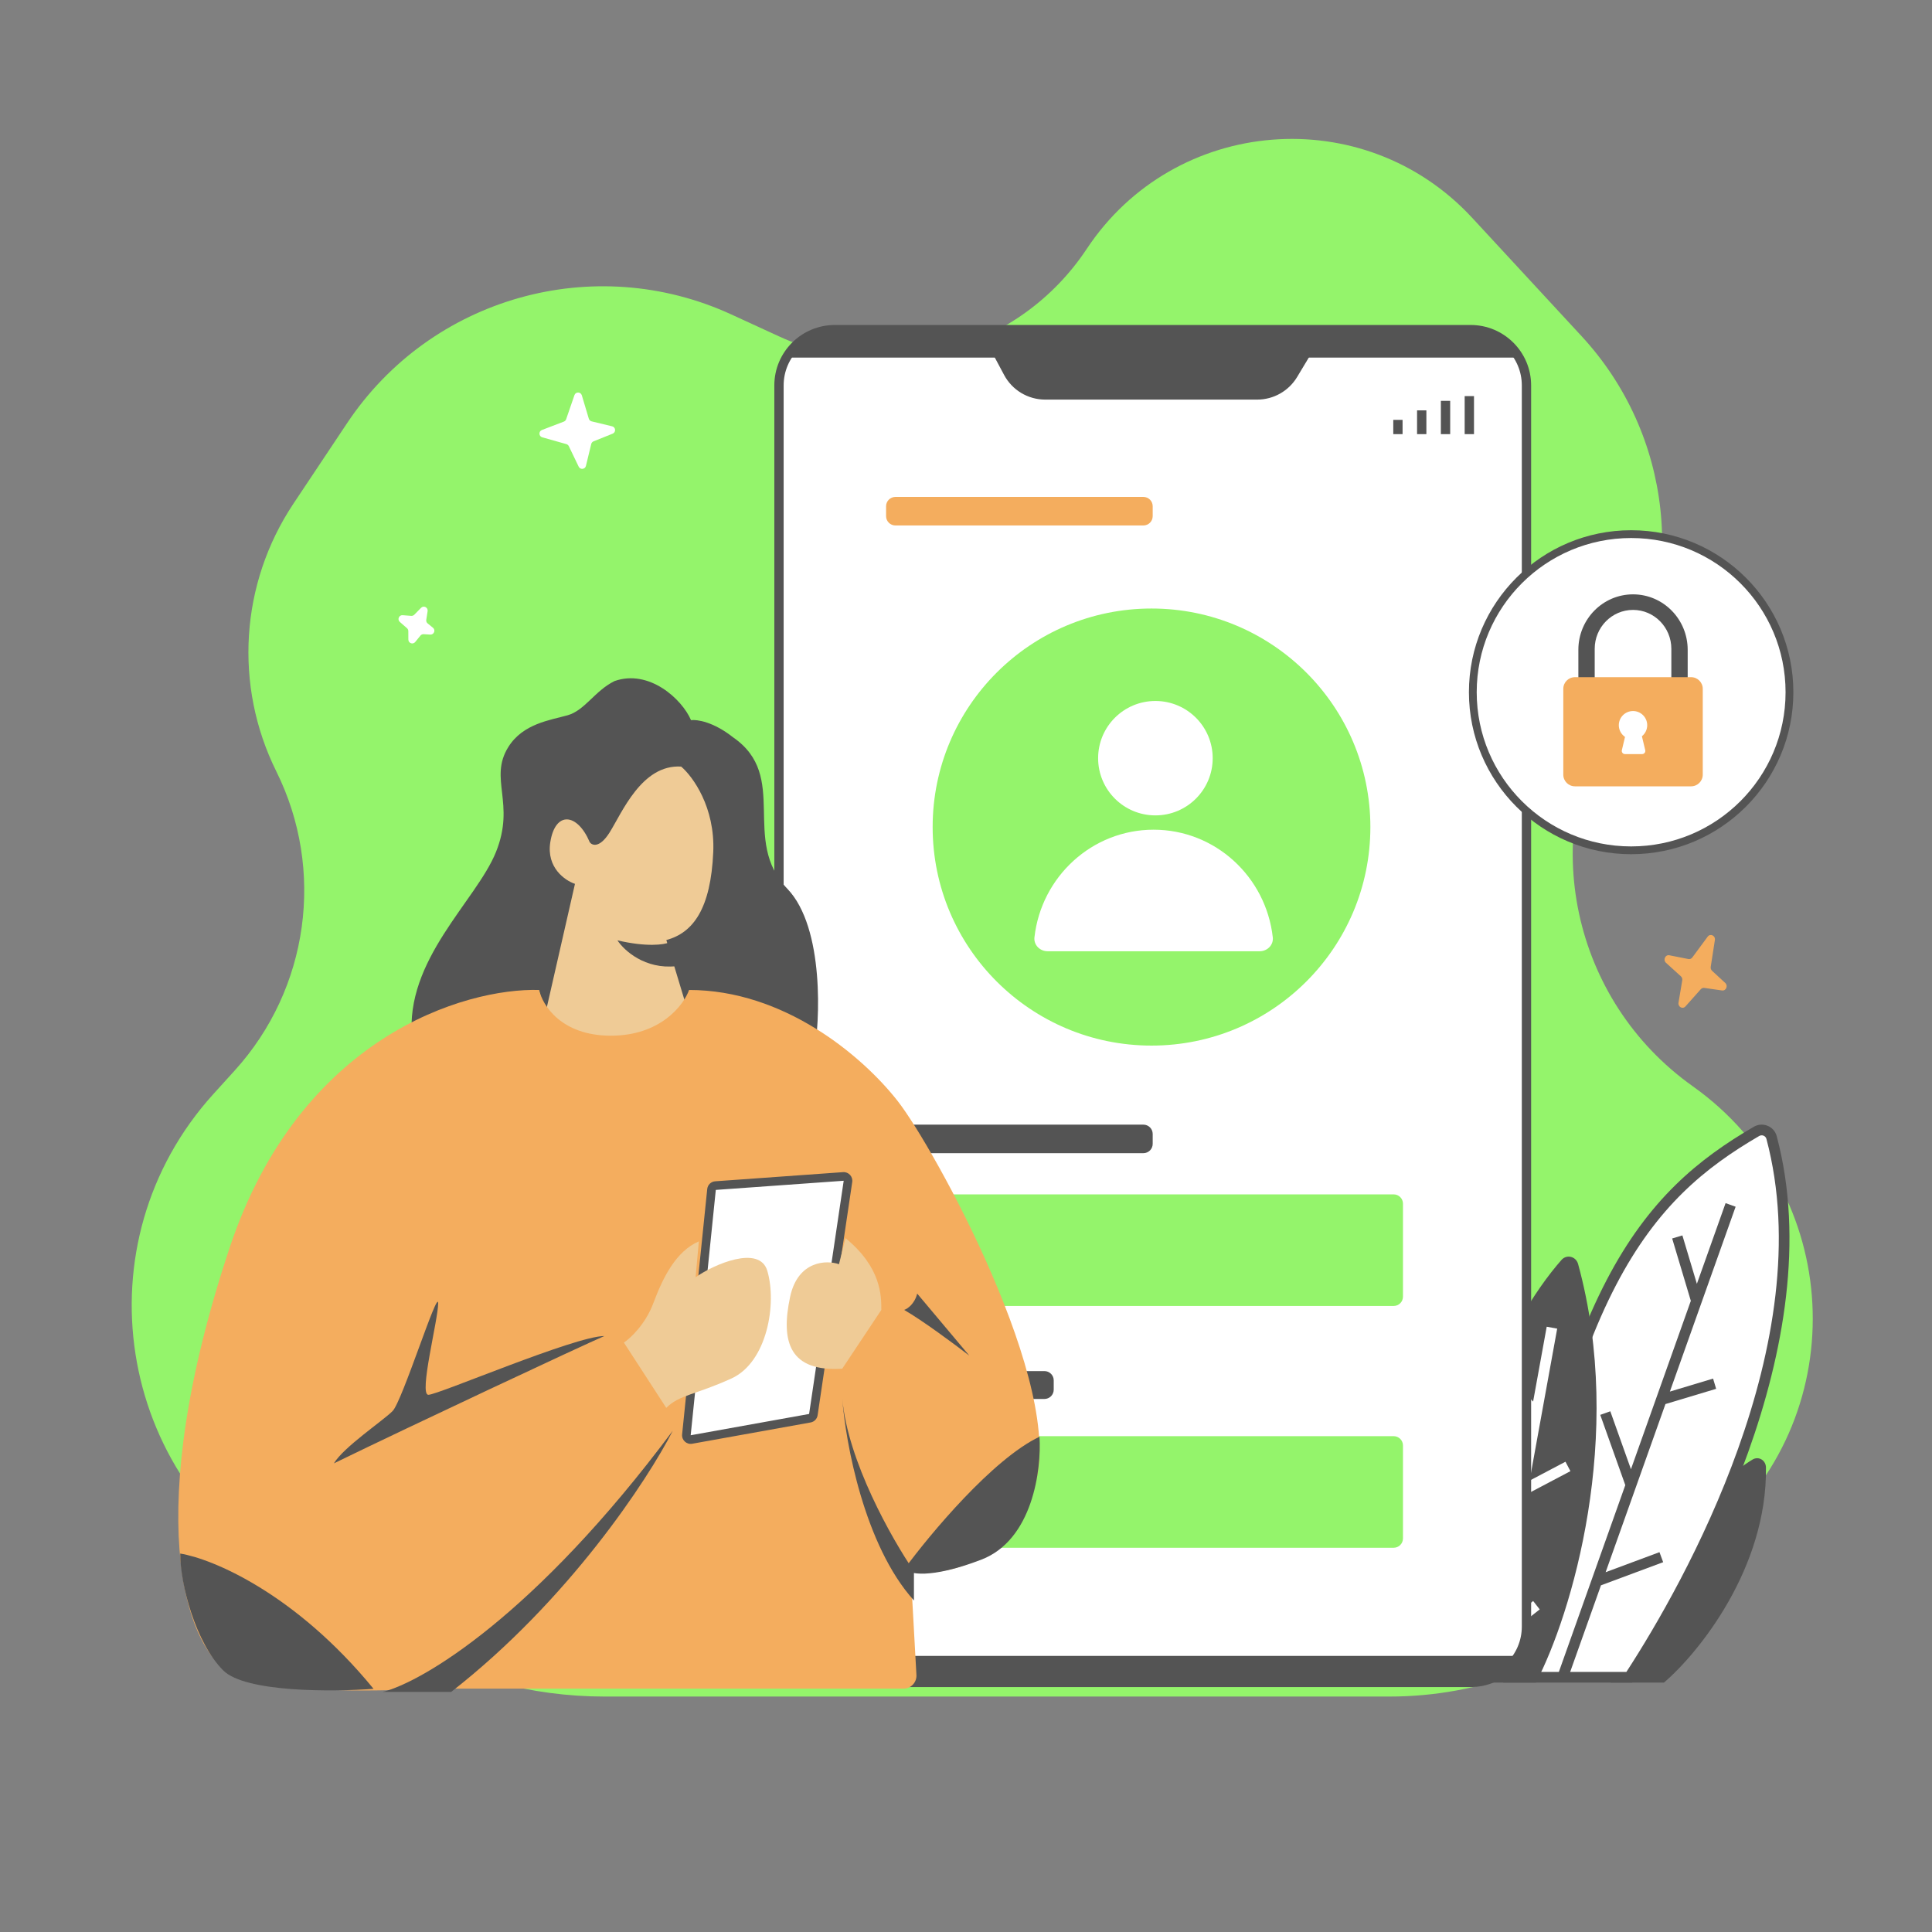 <svg xmlns="http://www.w3.org/2000/svg" xmlns:xlink="http://www.w3.org/1999/xlink" width="500" zoomAndPan="magnify" viewBox="0 0 375 375" height="500" preserveAspectRatio="xMidYMid meet" version="1.0"><rect x="0" y="0" width="375" height="375" fill="#808080" stroke="none"/><defs><clipPath id="f24ad8e688"><path d="M 25 26 L 352 26 L 352 329.332 L 25 329.332 Z M 25 26 " clip-rule="nonzero"/></clipPath></defs><g clip-path="url(#f24ad8e688)"><path fill="#94f46b" d="M 117.363 329.301 L 269.707 329.301 C 287.273 329.301 304.238 322.887 317.406 311.27 L 333.137 297.387 C 359.871 273.797 357.637 231.484 328.562 210.84 C 305.16 194.223 298.352 162.496 312.883 137.762 L 314.523 134.965 C 327.652 112.605 324.594 84.297 306.988 65.254 L 285.754 42.285 C 264.762 19.578 228.012 22.539 210.934 48.312 C 197.945 67.91 172.59 75.121 151.215 65.293 L 141.934 61.027 C 115.266 48.77 83.637 57.723 67.371 82.133 L 56.945 97.777 C 46.633 113.262 45.367 133.062 53.633 149.727 C 63.137 168.883 59.945 191.895 45.59 207.75 L 41.402 212.371 C 15.273 241.23 22.383 286.801 56.066 306.348 L 76.816 318.387 C 89.133 325.535 103.121 329.301 117.363 329.301 Z M 117.363 329.301 " fill-opacity="1" fill-rule="nonzero"/></g><path fill="#545454" d="M 342.77 284.828 C 343.027 304.344 329.727 320.82 322.973 326.59 L 312.621 326.59 C 320.316 300.555 333.039 287.605 340.168 283.297 C 341.355 282.582 342.75 283.441 342.77 284.828 Z M 342.77 284.828 " fill-opacity="1" fill-rule="nonzero"/><path fill="#ffffff" d="M 343.863 220.801 C 354.465 260.703 327.734 307.961 316.242 325.555 L 292.949 325.555 C 302.957 250.266 319.727 231.969 340.934 219.605 C 342.07 218.941 343.523 219.527 343.863 220.801 Z M 343.863 220.801 " fill-opacity="1" fill-rule="nonzero"/><path fill="#545454" d="M 341.453 220.5 C 342.012 220.172 342.703 220.465 342.863 221.066 C 348.086 240.723 344.129 262.277 337.363 281.195 C 330.727 299.762 321.43 315.664 315.68 324.52 L 294.133 324.52 C 299.113 287.605 305.73 264.676 313.66 249.461 C 321.645 234.141 330.977 226.605 341.453 220.5 Z M 344.863 220.535 C 344.344 218.586 342.129 217.707 340.41 218.707 C 329.684 224.965 320.027 232.762 311.824 248.504 C 303.648 264.191 296.934 287.73 291.926 325.418 L 291.77 326.59 L 316.801 326.59 L 317.109 326.121 C 322.879 317.289 332.484 301 339.312 281.895 C 346.137 262.805 350.242 240.777 344.863 220.535 Z M 344.863 220.535 " fill-opacity="1" fill-rule="evenodd"/><path fill="#545454" d="M 306.309 245.348 C 315.469 278.789 304.984 313.539 298.129 326.59 L 281.047 326.59 C 277.207 285.836 292.82 256.199 303.086 244.551 C 304.102 243.402 305.902 243.871 306.309 245.348 Z M 306.309 245.348 " fill-opacity="1" fill-rule="nonzero"/><path fill="#545454" d="M 329.363 249.191 L 334.934 233.527 L 336.883 234.223 L 324.121 270.105 L 332.508 267.586 L 333.102 269.57 L 323.262 272.527 L 311.652 305.164 L 322.102 301.273 L 322.82 303.219 L 310.746 307.711 L 304.277 325.902 L 302.328 325.207 L 315.469 288.262 L 310.609 274.625 L 312.559 273.93 L 316.566 285.176 L 328.188 252.492 L 324.566 240.387 L 326.551 239.793 Z M 329.363 249.191 " fill-opacity="1" fill-rule="evenodd"/><path fill="#ffffff" d="M 297.574 272.051 L 300.215 257.516 L 302.25 257.887 L 296.891 287.391 L 303.855 283.719 L 304.82 285.551 L 296.422 289.98 L 291.824 315.285 L 297.582 310.754 L 298.859 312.383 L 291.266 318.359 L 289.828 326.258 L 287.793 325.887 L 291.473 305.621 L 285.402 297.699 L 287.043 296.438 L 291.973 302.867 L 297.109 274.602 L 292.191 269.281 L 293.711 267.875 Z M 297.574 272.051 " fill-opacity="1" fill-rule="evenodd"/><path fill="#ffffff" d="M 114.832 81.785 L 118.812 82.746 C 119.523 82.918 119.594 83.898 118.918 84.172 L 115.207 85.664 C 114.984 85.754 114.816 85.949 114.758 86.184 L 113.727 90.434 C 113.562 91.117 112.629 91.215 112.324 90.582 L 110.406 86.598 C 110.312 86.406 110.141 86.262 109.934 86.203 L 105.254 84.883 C 104.559 84.688 104.516 83.719 105.188 83.461 L 109.445 81.832 C 109.652 81.754 109.816 81.586 109.887 81.379 L 111.5 76.695 C 111.738 76.008 112.719 76.027 112.93 76.727 L 114.289 81.27 C 114.367 81.527 114.574 81.723 114.832 81.785 Z M 114.832 81.785 " fill-opacity="1" fill-rule="nonzero"/><path fill="#ffffff" d="M 83.008 121.008 L 84.035 121.844 C 84.602 122.301 84.242 123.215 83.516 123.172 L 82.234 123.094 C 81.992 123.078 81.758 123.184 81.605 123.371 L 80.594 124.613 C 80.148 125.16 79.266 124.848 79.262 124.145 L 79.254 122.496 C 79.254 122.281 79.16 122.074 79 121.934 L 77.609 120.719 C 77.066 120.246 77.441 119.352 78.16 119.41 L 79.82 119.539 C 80.039 119.555 80.258 119.473 80.414 119.316 L 81.723 117.98 C 82.234 117.461 83.113 117.902 83 118.621 L 82.738 120.312 C 82.695 120.578 82.801 120.84 83.008 121.008 Z M 83.008 121.008 " fill-opacity="1" fill-rule="nonzero"/><path fill="#f4ad5e" d="M 331.457 181.805 L 328.477 185.844 C 328.293 186.09 328 186.207 327.711 186.148 L 324.023 185.418 C 323.23 185.262 322.754 186.316 323.363 186.875 L 326.262 189.504 C 326.473 189.699 326.57 189.992 326.523 190.285 L 325.797 194.625 C 325.66 195.441 326.609 195.945 327.148 195.344 L 330.121 192.008 C 330.297 191.812 330.551 191.719 330.805 191.754 L 334.246 192.25 C 335.023 192.359 335.461 191.34 334.871 190.793 L 332.309 188.43 C 332.105 188.238 332.008 187.949 332.051 187.664 L 332.859 182.453 C 332.992 181.598 331.961 181.121 331.457 181.805 Z M 331.457 181.805 " fill-opacity="1" fill-rule="nonzero"/><path fill="#ffffff" d="M 151.203 74.809 C 151.203 68.828 156.059 63.98 162.047 63.98 L 285.441 63.98 C 291.43 63.98 296.289 68.828 296.289 74.809 L 296.289 315.727 C 296.289 321.707 291.43 326.555 285.441 326.555 L 162.047 326.555 C 156.059 326.555 151.203 321.707 151.203 315.727 Z M 151.203 74.809 " fill-opacity="1" fill-rule="nonzero"/><path fill="#545454" d="M 150.297 74.809 C 150.297 68.332 155.559 63.078 162.047 63.078 L 285.441 63.078 C 291.93 63.078 297.191 68.332 297.191 74.809 L 297.191 315.727 C 297.191 322.207 291.93 327.457 285.441 327.457 L 162.047 327.457 C 155.559 327.457 150.297 322.207 150.297 315.727 Z M 162.047 64.883 C 156.559 64.883 152.105 69.328 152.105 74.809 L 152.105 315.727 C 152.105 321.207 156.559 325.652 162.047 325.652 L 285.441 325.652 C 290.934 325.652 295.383 321.207 295.383 315.727 L 295.383 74.809 C 295.383 69.328 290.934 64.883 285.441 64.883 Z M 162.047 64.883 " fill-opacity="1" fill-rule="evenodd"/><path fill="#94f46b" d="M 265.988 160.531 C 265.988 183.957 246.973 202.949 223.512 202.949 C 200.047 202.949 181.027 183.957 181.027 160.531 C 181.027 137.105 200.047 118.113 223.512 118.113 C 246.973 118.113 265.988 137.105 265.988 160.531 Z M 265.988 160.531 " fill-opacity="1" fill-rule="nonzero"/><path fill="#545454" d="M 194.898 72.785 L 190.195 63.98 L 257.297 63.98 L 251.77 73.18 C 250.133 75.898 247.191 77.562 244.02 77.562 L 202.871 77.562 C 199.535 77.562 196.469 75.723 194.898 72.785 Z M 194.898 72.785 " fill-opacity="1" fill-rule="nonzero"/><path fill="#545454" d="M 294.508 69.414 L 152.055 69.414 C 156.77 64.703 161.273 63.828 162.938 63.98 L 283.625 63.98 C 289.43 63.98 293.297 67.602 294.508 69.414 Z M 294.508 69.414 " fill-opacity="1" fill-rule="nonzero"/><path fill="#545454" d="M 294.398 321.406 L 153.008 321.406 C 157.91 326.191 160.742 327.082 162.469 326.926 L 284.938 326.926 C 290.969 326.926 293.141 323.246 294.398 321.406 Z M 294.398 321.406 " fill-opacity="1" fill-rule="nonzero"/><path fill="#f4ad5e" d="M 171.988 98.258 C 171.988 97.262 172.801 96.453 173.797 96.453 L 221.934 96.453 C 222.93 96.453 223.738 97.262 223.738 98.258 L 223.738 100.184 C 223.738 101.184 222.93 101.992 221.934 101.992 L 173.797 101.992 C 172.801 101.992 171.988 101.184 171.988 100.184 Z M 171.988 98.258 " fill-opacity="1" fill-rule="nonzero"/><path fill="#545454" d="M 171.988 220.098 C 171.988 219.102 172.801 218.293 173.797 218.293 L 221.934 218.293 C 222.93 218.293 223.738 219.102 223.738 220.098 L 223.738 222.023 C 223.738 223.02 222.93 223.828 221.934 223.828 L 173.797 223.828 C 172.801 223.828 171.988 223.02 171.988 222.023 Z M 171.988 220.098 " fill-opacity="1" fill-rule="nonzero"/><path fill="#545454" d="M 171.988 267.93 C 171.988 266.934 172.801 266.125 173.797 266.125 L 202.719 266.125 C 203.719 266.125 204.527 266.934 204.527 267.93 L 204.527 269.734 C 204.527 270.73 203.719 271.539 202.719 271.539 L 173.797 271.539 C 172.801 271.539 171.988 270.73 171.988 269.734 Z M 171.988 267.93 " fill-opacity="1" fill-rule="nonzero"/><path fill="#94f46b" d="M 171.988 233.633 C 171.988 232.637 172.801 231.828 173.797 231.828 L 270.508 231.828 C 271.508 231.828 272.316 232.637 272.316 233.633 L 272.316 251.684 C 272.316 252.68 271.508 253.488 270.508 253.488 L 173.797 253.488 C 172.801 253.488 171.988 252.68 171.988 251.684 Z M 171.988 233.633 " fill-opacity="1" fill-rule="nonzero"/><path fill="#94f46b" d="M 171.988 280.562 C 171.988 279.566 172.801 278.758 173.797 278.758 L 270.508 278.758 C 271.508 278.758 272.316 279.566 272.316 280.562 L 272.316 298.613 C 272.316 299.609 271.508 300.418 270.508 300.418 L 173.797 300.418 C 172.801 300.418 171.988 299.609 171.988 298.613 Z M 171.988 280.562 " fill-opacity="1" fill-rule="nonzero"/><path fill="#545454" d="M 284.293 76.883 L 286.102 76.883 L 286.102 84.266 L 284.293 84.266 Z M 284.293 76.883 " fill-opacity="1" fill-rule="evenodd"/><path fill="#545454" d="M 279.672 77.805 L 281.48 77.805 L 281.48 84.266 L 279.672 84.266 Z M 279.672 77.805 " fill-opacity="1" fill-rule="evenodd"/><path fill="#545454" d="M 275.051 79.652 L 276.859 79.652 L 276.859 84.266 L 275.051 84.266 Z M 275.051 79.652 " fill-opacity="1" fill-rule="evenodd"/><path fill="#545454" d="M 270.434 81.496 L 272.238 81.496 L 272.238 84.266 L 270.434 84.266 Z M 270.434 81.496 " fill-opacity="1" fill-rule="evenodd"/><path fill="#ffffff" d="M 223.918 161.043 C 211.961 161.043 202.109 170.176 200.785 181.934 C 200.617 183.422 201.848 184.637 203.344 184.637 L 244.488 184.637 C 245.984 184.637 247.215 183.422 247.047 181.934 C 245.727 170.176 235.875 161.043 223.918 161.043 Z M 223.918 161.043 " fill-opacity="1" fill-rule="nonzero"/><path fill="#ffffff" d="M 235.383 147.164 C 235.383 153.297 230.406 158.266 224.262 158.266 C 218.121 158.266 213.145 153.297 213.145 147.164 C 213.145 141.031 218.121 136.059 224.262 136.059 C 230.406 136.059 235.383 141.031 235.383 147.164 Z M 235.383 147.164 " fill-opacity="1" fill-rule="nonzero"/><path fill="#efcb96" d="M 129.586 183.129 L 133.262 194.473 C 134.73 199.801 129.586 205.414 117.348 205.414 C 107.555 205.414 105.598 199.832 106.09 195.309 L 109.023 179.738 C 106.574 177.312 104.617 175.859 104.617 164.234 C 104.617 149.699 112.449 144.371 121.754 144.371 C 131.055 144.371 138.891 152.113 138.891 166.172 C 138.891 178.285 132.363 182.16 129.586 183.129 Z M 129.586 183.129 " fill-opacity="1" fill-rule="nonzero"/><path fill="#545454" d="M 152.82 172.504 C 160.105 180.09 159.129 198.766 158.012 204.457 C 146.211 195.719 138.23 192.828 134.098 192.496 C 133.43 192.441 133.309 193.988 132.84 194.051 L 129.336 182.461 C 134.605 181.039 137.961 176.297 138.441 165.391 C 138.824 156.668 134.449 150.691 132.211 148.793 C 124.543 148.32 120.707 157.805 118.312 161.598 C 116.395 164.633 114.957 164.125 114.477 163.492 C 112.082 157.805 107.766 157.328 106.809 163.492 C 106.043 168.426 109.684 170.922 111.602 171.555 L 106.09 195.727 C 105.445 195.766 104.836 193.633 104.836 192.684 C 94.59 193.82 83.336 199.23 79.98 201.473 C 78.539 186.301 92.43 174.875 96.262 165.391 C 100.098 155.906 94.824 151.164 98.66 145.004 C 101.504 140.434 106.809 139.785 110.164 138.836 C 113.52 137.891 115.434 134.098 119.27 132.199 C 125.98 129.828 132.371 135.676 134.129 139.785 C 135.246 139.629 138.441 140.07 142.277 143.105 C 153.301 150.691 143.715 163.02 152.82 172.504 Z M 152.82 172.504 " fill-opacity="1" fill-rule="nonzero"/><path fill="#545454" d="M 119.848 182.523 C 125.562 183.859 128.895 183.359 129.848 182.941 L 131.273 187.531 C 125.18 188.199 121.117 184.473 119.848 182.523 Z M 119.848 182.523 " fill-opacity="1" fill-rule="nonzero"/><path fill="#f4ad5e" d="M 118.566 201.027 C 128.184 201.027 132.695 195.113 133.75 192.152 C 152.094 192.152 167.273 204.828 174.23 213.699 C 181.188 222.57 207.121 269.465 200.797 288.473 C 195.734 303.684 183.508 306.008 176.762 304.949 L 177.879 325.109 C 177.957 326.551 176.812 327.762 175.375 327.762 L 82.516 327.762 C 72.816 328.395 51.648 328.648 44.562 324.594 C 35.707 319.523 27.484 293.543 44.562 242.215 C 58.227 201.152 90.316 191.73 104.652 192.152 C 105.285 195.113 108.953 201.027 118.566 201.027 Z M 118.566 201.027 " fill-opacity="1" fill-rule="nonzero"/><path fill="#545454" d="M 72.508 327.801 C 57.258 309.18 41.137 302.539 34.98 301.543 C 34.98 307.512 37.957 318.848 43.32 324.219 C 47.609 328.516 64.566 328.398 72.508 327.801 Z M 72.508 327.801 " fill-opacity="1" fill-rule="nonzero"/><path fill="#545454" d="M 190.449 302.738 C 200.453 298.918 202.164 285.23 201.766 278.867 C 192.711 283.164 180.52 297.762 175.555 304.527 C 176.352 305.52 180.441 306.555 190.449 302.738 Z M 190.449 302.738 " fill-opacity="1" fill-rule="nonzero"/><path fill="#545454" d="M 117.305 259.324 C 112.875 261.227 79.984 276.645 64.805 284.039 C 66.703 280.871 74.293 275.801 76.191 273.898 C 78.09 272 85.047 249.82 85.047 252.988 C 85.047 256.156 81.25 270.73 83.148 270.73 C 85.047 270.73 111.613 259.324 117.305 259.324 Z M 117.305 259.324 " fill-opacity="1" fill-rule="nonzero"/><path fill="#545454" d="M 130.586 277.703 C 103.77 313.695 81.883 326.496 74.293 328.398 L 87.574 328.398 C 110.348 310.652 125.738 287.207 130.586 277.703 Z M 130.586 277.703 " fill-opacity="1" fill-rule="nonzero"/><path fill="#545454" d="M 163.477 271.367 C 164.488 283.531 173.176 298.824 177.395 304.949 L 177.395 310.652 C 167.777 300.008 164.109 280.027 163.477 271.367 Z M 163.477 271.367 " fill-opacity="1" fill-rule="nonzero"/><path fill="#545454" d="M 175.496 254.254 C 179.039 256.285 185.406 261.016 188.145 263.129 L 178.027 251.086 C 177.52 253.113 176.129 254.043 175.496 254.254 Z M 175.496 254.254 " fill-opacity="1" fill-rule="nonzero"/><path fill="#ffffff" d="M 138.105 230.875 L 133.23 278.496 C 133.172 279.051 133.664 279.504 134.211 279.406 L 157.195 275.273 C 157.547 275.211 157.82 274.926 157.875 274.57 L 164.59 229.309 C 164.668 228.777 164.238 228.312 163.703 228.348 L 138.879 230.125 C 138.473 230.156 138.148 230.473 138.105 230.875 Z M 138.105 230.875 " fill-opacity="1" fill-rule="nonzero"/><path fill="#545454" d="M 163.645 227.512 C 164.711 227.438 165.574 228.371 165.418 229.43 L 158.699 274.695 C 158.594 275.406 158.047 275.973 157.34 276.098 L 134.355 280.23 C 133.262 280.426 132.285 279.52 132.398 278.41 L 137.273 230.789 C 137.355 229.98 138.008 229.348 138.816 229.289 Z M 163.762 229.184 L 138.938 230.961 L 134.062 278.582 L 157.047 274.449 Z M 163.762 229.184 " fill-opacity="1" fill-rule="evenodd"/><path fill="#efcb96" d="M 171.066 254.254 L 163.477 265.664 C 153.359 266.297 151.461 260.594 153.359 251.723 C 154.875 244.625 160.527 244.539 162.844 245.383 L 164.109 240.316 C 171.066 246.02 171.066 251.512 171.066 254.254 Z M 171.066 254.254 " fill-opacity="1" fill-rule="nonzero"/><path fill="#efcb96" d="M 126.793 252.988 C 125.273 257.043 122.363 259.75 121.098 260.594 L 129.32 273.266 C 131.852 270.73 135.016 270.73 141.973 267.562 C 148.93 264.395 150.828 252.988 148.93 246.652 C 147.41 241.582 138.598 245.383 135.016 247.918 L 135.648 240.949 C 131.219 242.852 128.688 247.918 126.793 252.988 Z M 126.793 252.988 " fill-opacity="1" fill-rule="nonzero"/><path fill="#ffffff" d="M 347.336 134.359 C 347.336 151.305 333.578 165.043 316.605 165.043 C 299.633 165.043 285.875 151.305 285.875 134.359 C 285.875 117.414 299.633 103.676 316.605 103.676 C 333.578 103.676 347.336 117.414 347.336 134.359 Z M 347.336 134.359 " fill-opacity="1" fill-rule="nonzero"/><path fill="#545454" d="M 316.605 104.43 C 300.051 104.43 286.629 117.828 286.629 134.359 C 286.629 150.891 300.051 164.289 316.605 164.289 C 333.16 164.289 346.578 150.891 346.578 134.359 C 346.578 117.828 333.16 104.43 316.605 104.43 Z M 285.117 134.359 C 285.117 116.996 299.215 102.918 316.605 102.918 C 333.996 102.918 348.09 116.996 348.09 134.359 C 348.09 151.723 333.996 165.801 316.605 165.801 C 299.215 165.801 285.117 151.723 285.117 134.359 Z M 285.117 134.359 " fill-opacity="1" fill-rule="evenodd"/><path fill="#545454" d="M 316.969 115.363 C 311.109 115.363 306.359 120.184 306.359 126.133 L 306.359 133.504 C 306.359 134.379 307.07 135.09 307.945 135.09 C 308.82 135.09 309.531 134.379 309.531 133.504 L 309.531 125.93 C 309.531 121.762 312.863 118.383 316.969 118.383 C 321.074 118.383 324.406 121.762 324.406 125.93 L 324.406 133.109 C 324.406 133.984 325.117 134.695 325.992 134.695 C 326.867 134.695 327.578 133.984 327.578 133.109 L 327.578 126.133 C 327.578 120.184 322.828 115.363 316.969 115.363 Z M 316.969 115.363 " fill-opacity="1" fill-rule="evenodd"/><path fill="#f4ad5e" d="M 303.434 133.699 C 303.434 132.449 304.445 131.438 305.699 131.438 L 328.238 131.438 C 329.488 131.438 330.504 132.449 330.504 133.699 L 330.504 150.359 C 330.504 151.609 329.488 152.625 328.238 152.625 L 305.699 152.625 C 304.445 152.625 303.434 151.609 303.434 150.359 Z M 303.434 133.699 " fill-opacity="1" fill-rule="nonzero"/><path fill="#ffffff" d="M 318.695 142.906 C 319.32 142.402 319.723 141.629 319.723 140.762 C 319.723 139.242 318.488 138.012 316.969 138.012 C 315.445 138.012 314.211 139.242 314.211 140.762 C 314.211 141.707 314.691 142.539 315.414 143.035 L 314.801 145.613 C 314.711 145.996 315 146.367 315.395 146.367 L 318.742 146.367 C 319.141 146.367 319.43 145.996 319.34 145.613 Z M 318.695 142.906 " fill-opacity="1" fill-rule="evenodd"/></svg>